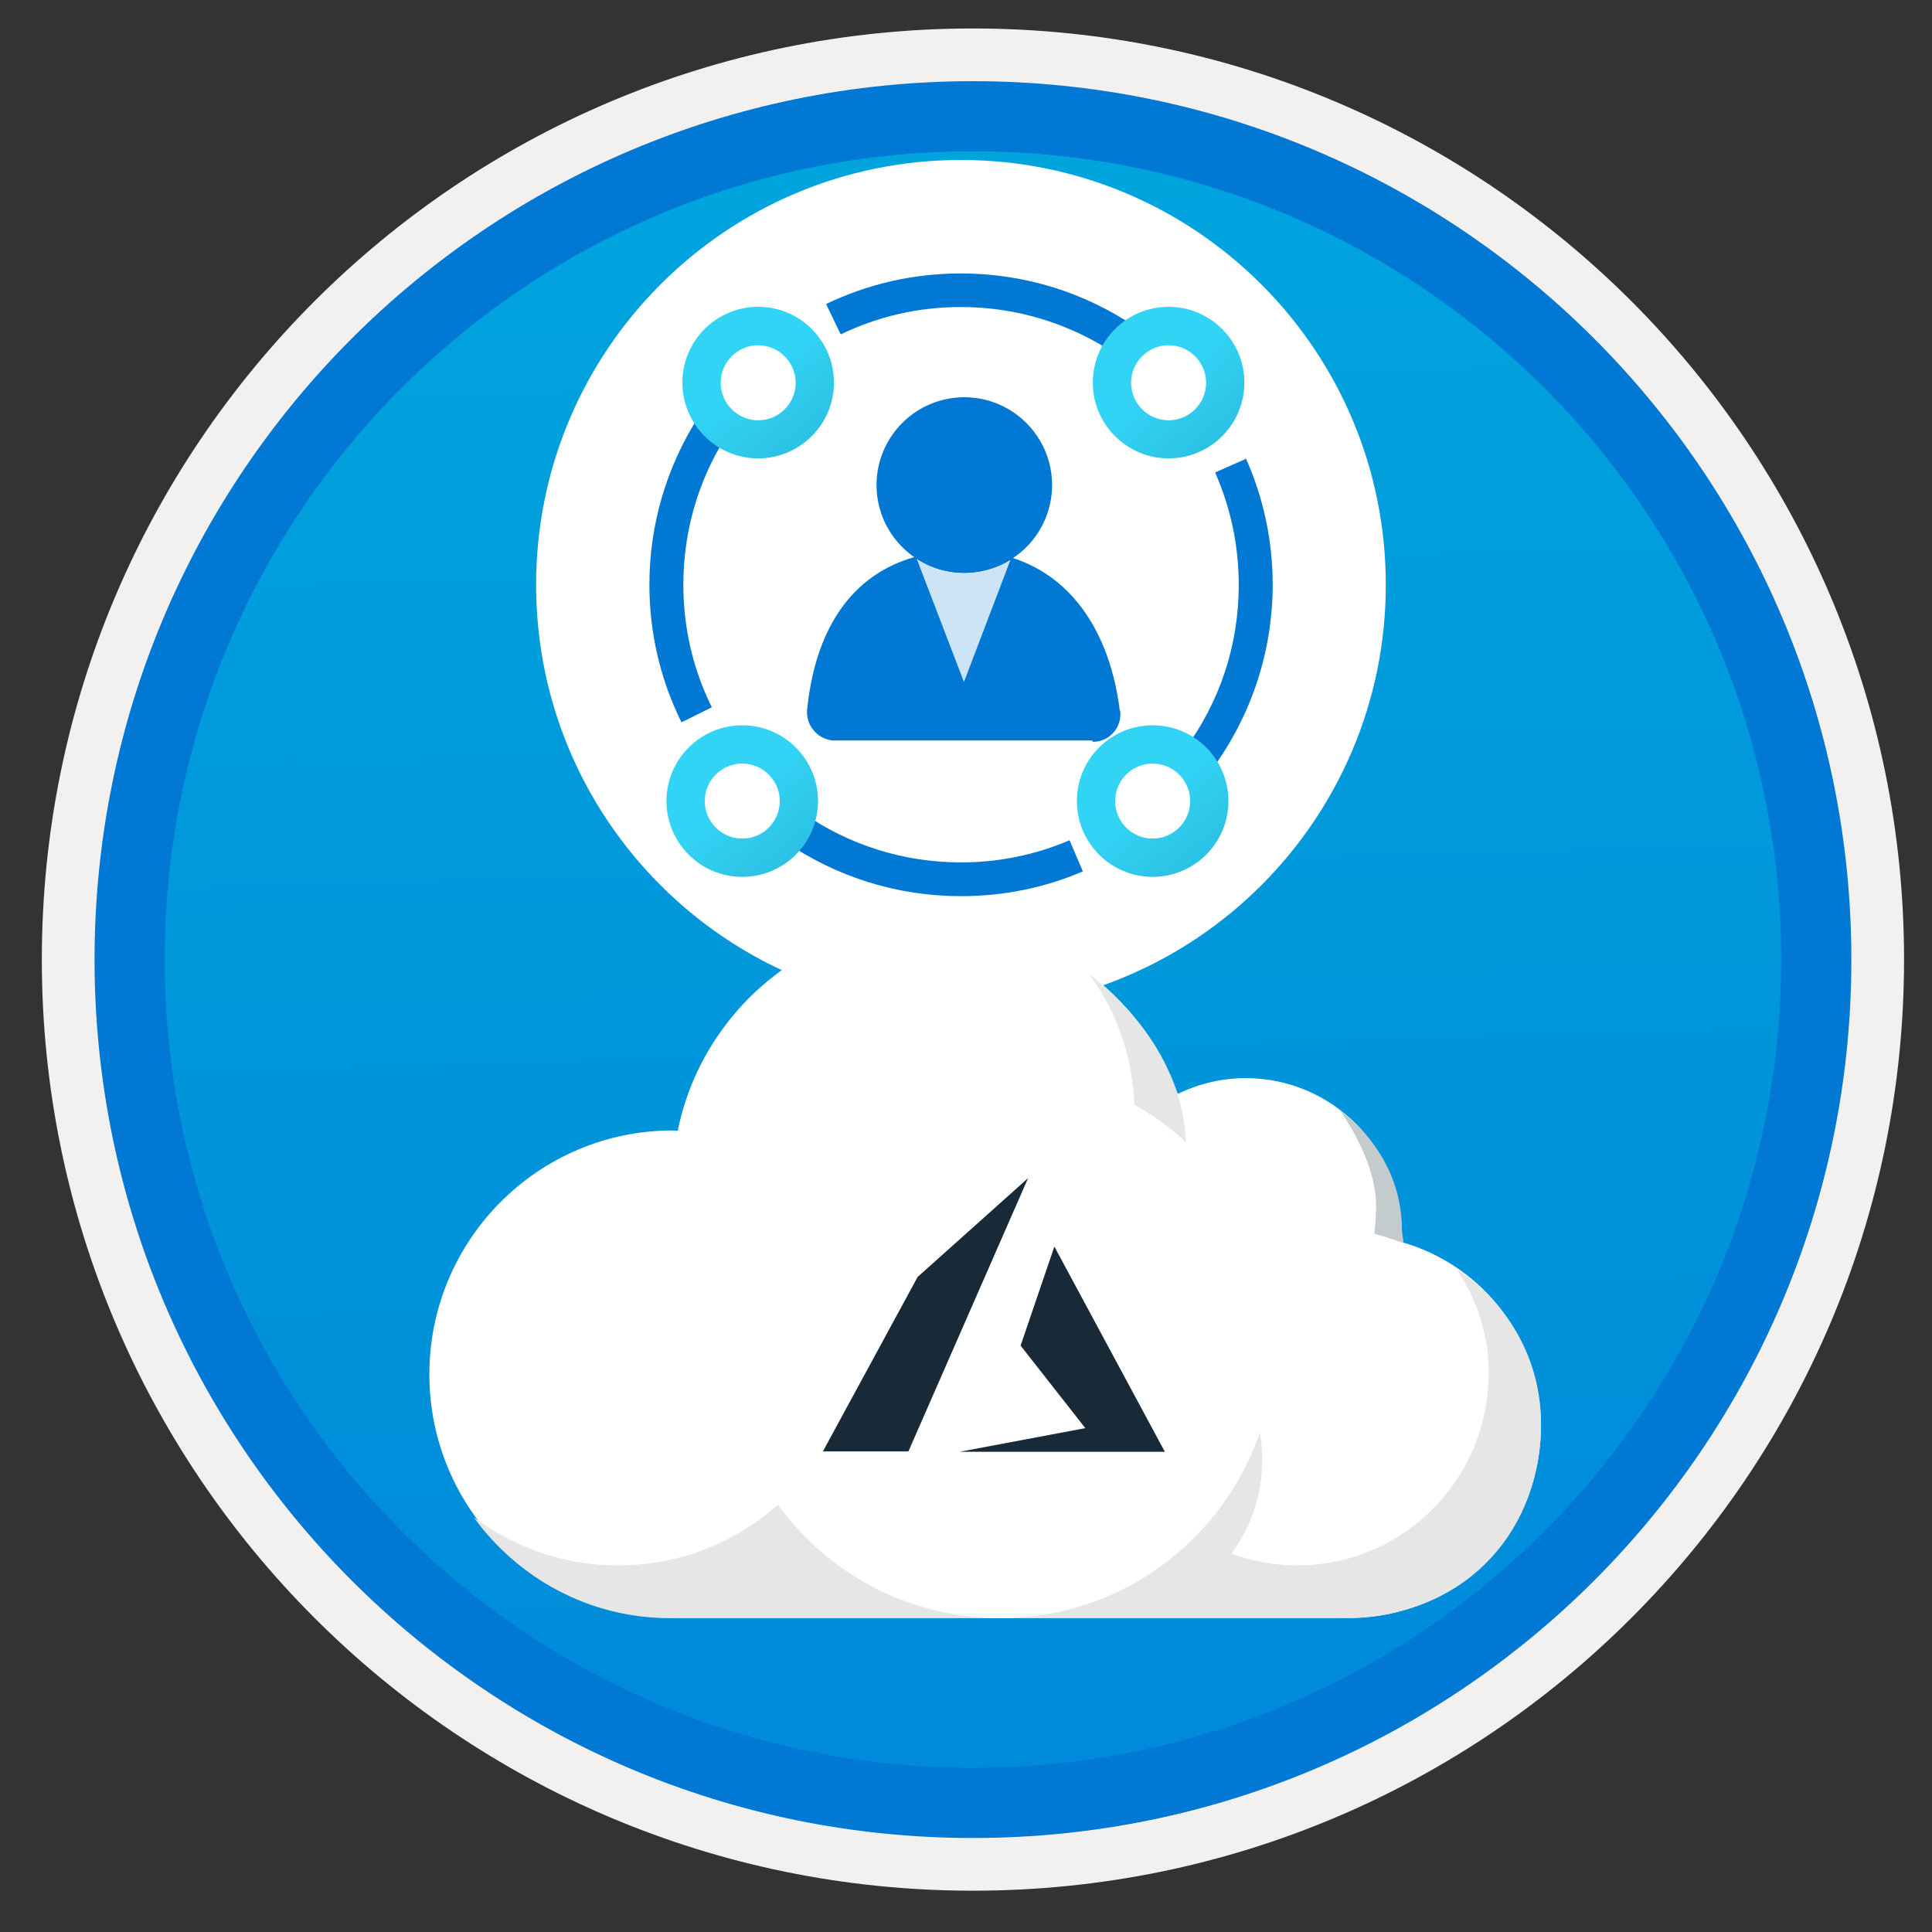<svg width="103" height="103" viewBox="0 0 103 103" fill="none" xmlns="http://www.w3.org/2000/svg">
<rect x="0" y="0" width="103" height="103" fill="#333333" stroke="none"/>
<path d="M51.87 97.968C26.02 97.968 5.061 77.018 5.061 51.158C5.061 25.298 26.02 4.348 51.87 4.348C77.721 4.348 98.68 25.308 98.68 51.158C98.68 77.008 77.721 97.968 51.87 97.968Z" fill="url(#paint0_linear)"/>
<path fill-rule="evenodd" clip-rule="evenodd" d="M97.77 51.158C97.77 76.508 77.221 97.058 51.87 97.058C26.52 97.058 5.97 76.508 5.97 51.158C5.97 25.808 26.52 5.258 51.87 5.258C77.221 5.258 97.77 25.808 97.77 51.158ZM51.87 1.518C79.29 1.518 101.51 23.738 101.51 51.158C101.51 78.578 79.281 100.798 51.87 100.798C24.451 100.798 2.23 78.568 2.23 51.158C2.23 23.738 24.451 1.518 51.87 1.518Z" fill="#F2F1F0"/>
<path fill-rule="evenodd" clip-rule="evenodd" d="M94.96 51.158C94.96 74.958 75.671 94.248 51.87 94.248C28.07 94.248 8.781 74.958 8.781 51.158C8.781 27.358 28.07 8.068 51.87 8.068C75.671 8.068 94.96 27.358 94.96 51.158ZM51.87 4.328C77.731 4.328 98.701 25.298 98.701 51.158C98.701 77.018 77.731 97.988 51.87 97.988C26.011 97.988 5.041 77.018 5.041 51.158C5.041 25.298 26 4.328 51.87 4.328Z" fill="#0078D4"/>
<path d="M51.231 53.828C63.74 53.828 73.881 43.687 73.881 31.178C73.881 18.669 63.74 8.528 51.231 8.528C38.721 8.528 28.581 18.669 28.581 31.178C28.581 43.687 38.721 53.828 51.231 53.828Z" fill="white"/>
<path d="M59.511 18.898C57.06 17.248 54.2 16.368 51.23 16.368C48.98 16.368 46.831 16.858 44.821 17.828L44.041 16.208C46.291 15.128 48.711 14.578 51.23 14.578C54.56 14.578 57.77 15.558 60.52 17.418L59.511 18.898Z" fill="#0078D4"/>
<path d="M36.331 38.508C35.201 36.218 34.621 33.748 34.621 31.168C34.621 27.978 35.531 24.888 37.241 22.218L38.761 23.188C37.231 25.568 36.431 28.328 36.431 31.168C36.431 33.468 36.941 35.668 37.951 37.708L36.331 38.508Z" fill="#0078D4"/>
<path d="M51.231 47.777C47.841 47.777 44.581 46.757 41.801 44.837L42.821 43.357C45.301 45.067 48.201 45.977 51.231 45.977C53.241 45.977 55.191 45.577 57.021 44.797L57.731 46.457C55.671 47.337 53.491 47.777 51.231 47.777Z" fill="#0078D4"/>
<path d="M64.591 41.047L63.141 39.977C65.041 37.417 66.041 34.377 66.041 31.177C66.041 29.087 65.611 27.078 64.781 25.188L66.431 24.457C67.371 26.578 67.851 28.848 67.851 31.188C67.841 34.758 66.711 38.167 64.591 41.047Z" fill="#0078D4"/>
<path d="M58.251 39.548C58.45 39.548 58.641 39.518 58.821 39.438C59.001 39.368 59.17 39.258 59.3 39.118C59.441 38.978 59.55 38.818 59.62 38.638C59.7 38.458 59.73 38.268 59.73 38.068C59.74 37.988 59.721 37.898 59.691 37.828C59.111 33.168 56.441 29.358 51.37 29.358C46.3 29.358 43.55 32.638 43.031 37.828C42.99 38.228 43.111 38.618 43.37 38.928C43.62 39.238 43.98 39.428 44.38 39.478H58.24V39.548H58.251Z" fill="#0078D4"/>
<path opacity="0.8" d="M51.411 30.538C50.511 30.548 49.631 30.288 48.871 29.788L51.391 36.358L53.871 29.848C53.131 30.298 52.271 30.538 51.411 30.538Z" fill="white"/>
<path d="M51.41 30.538C54.001 30.538 56.09 28.438 56.09 25.858C56.09 23.278 53.99 21.178 51.41 21.178C48.821 21.178 46.73 23.278 46.73 25.858C46.73 28.438 48.821 30.538 51.41 30.538Z" fill="#0078D4"/>
<path d="M62.301 16.357C60.071 16.357 58.261 18.167 58.261 20.397C58.261 22.627 60.071 24.437 62.301 24.437C64.531 24.437 66.341 22.627 66.341 20.397C66.341 18.167 64.531 16.357 62.301 16.357ZM62.301 22.407C61.201 22.407 60.301 21.507 60.301 20.407C60.301 19.307 61.201 18.407 62.301 18.407C63.401 18.407 64.301 19.307 64.301 20.407C64.301 21.507 63.401 22.407 62.301 22.407Z" fill="url(#paint1_linear)"/>
<path d="M40.42 16.357C38.19 16.357 36.38 18.167 36.38 20.397C36.38 22.627 38.19 24.437 40.42 24.437C42.65 24.437 44.46 22.627 44.46 20.397C44.46 18.167 42.65 16.357 40.42 16.357ZM40.42 22.407C39.32 22.407 38.42 21.507 38.42 20.407C38.42 19.307 39.32 18.407 40.42 18.407C41.52 18.407 42.42 19.307 42.42 20.407C42.42 21.507 41.53 22.407 40.42 22.407Z" fill="url(#paint2_linear)"/>
<path d="M61.451 38.667C59.221 38.667 57.411 40.477 57.411 42.708C57.411 44.938 59.221 46.748 61.451 46.748C63.681 46.748 65.491 44.938 65.491 42.708C65.491 40.477 63.681 38.667 61.451 38.667ZM61.451 44.708C60.351 44.708 59.451 43.807 59.451 42.708C59.451 41.608 60.351 40.708 61.451 40.708C62.551 40.708 63.451 41.608 63.451 42.708C63.451 43.807 62.551 44.708 61.451 44.708Z" fill="url(#paint3_linear)"/>
<path d="M39.571 38.667C37.341 38.667 35.531 40.477 35.531 42.708C35.531 44.938 37.341 46.748 39.571 46.748C41.801 46.748 43.611 44.938 43.611 42.708C43.611 40.477 41.801 38.667 39.571 38.667ZM39.571 44.708C38.471 44.708 37.571 43.807 37.571 42.708C37.571 41.608 38.471 40.708 39.571 40.708C40.671 40.708 41.571 41.608 41.571 42.708C41.571 43.807 40.681 44.708 39.571 44.708Z" fill="url(#paint4_linear)"/>
<path fill-rule="evenodd" clip-rule="evenodd" d="M35.861 60.268C35.951 60.268 36.041 60.278 36.131 60.288C37.421 53.928 43.021 49.128 49.741 49.128C55.751 49.128 60.861 52.968 62.791 58.318C63.881 57.788 65.121 57.478 66.411 57.478C71.011 57.478 74.741 61.218 74.741 65.828C74.741 65.958 74.721 66.088 74.721 66.218C79.011 67.428 82.151 71.368 82.151 76.048C82.151 81.688 77.591 86.258 71.961 86.258H35.861C28.701 86.258 22.891 80.438 22.891 73.268C22.891 66.098 28.701 60.268 35.861 60.268Z" fill="white"/>
<path fill-rule="evenodd" clip-rule="evenodd" d="M74.821 66.258C74.831 66.128 74.741 65.738 74.741 65.608C74.741 62.838 73.361 60.698 71.451 59.198C72.361 60.568 73.361 62.458 73.361 64.278C73.361 64.928 73.311 65.298 73.271 65.778C73.871 65.928 74.201 66.068 74.821 66.258Z" fill="#C4CBCD"/>
<path fill-rule="evenodd" clip-rule="evenodd" d="M71.621 86.268C77.881 86.268 81.951 81.928 82.151 76.328C82.281 72.608 80.481 69.568 77.651 67.658C79.051 69.768 79.681 72.158 79.211 74.978C78.541 78.928 75.541 82.168 71.691 83.138C69.541 83.678 67.491 83.498 65.661 82.828C66.681 81.428 67.291 79.698 67.291 77.828C67.291 75.018 65.921 72.538 63.831 70.998C65.091 72.748 65.711 74.998 65.311 77.418C64.731 80.888 61.961 83.678 58.531 84.278C57.821 84.398 57.121 84.438 56.441 84.378C53.791 84.178 51.611 82.208 50.871 79.628C50.701 79.028 50.581 78.398 50.581 77.828C50.581 77.488 50.611 77.158 50.641 76.828C50.801 75.428 51.301 74.148 52.051 73.048C50.981 73.488 49.851 73.798 48.681 73.948C48.701 73.688 48.721 73.418 48.721 73.148C48.721 68.808 46.621 64.958 43.401 62.568C45.351 65.248 46.341 68.678 45.781 72.368C44.941 77.958 40.481 82.458 34.961 83.298C31.311 83.868 27.911 82.858 25.261 80.898C27.631 84.158 31.421 86.268 35.731 86.268H58.951H71.621Z" fill="#E6E6E6"/>
<path fill-rule="evenodd" clip-rule="evenodd" d="M61.381 69.668C62.531 67.608 62.941 65.118 63.191 62.668C63.671 58.068 61.311 54.468 58.061 51.918C59.741 54.248 60.511 56.728 60.511 59.868C60.511 63.568 59.121 66.928 56.871 69.428C57.461 69.278 58.081 69.188 58.721 69.188C59.661 69.198 60.551 69.368 61.381 69.668Z" fill="#E6E6E6"/>
<path d="M53.321 86.268C61.391 86.268 67.941 79.728 67.941 71.648C67.941 63.568 61.401 57.028 53.321 57.028C45.241 57.028 38.701 63.568 38.701 71.648C38.701 79.728 45.241 86.268 53.321 86.268Z" fill="white"/>
<path fill-rule="evenodd" clip-rule="evenodd" d="M51.161 77.398H62.101L56.211 66.458L54.411 71.738L57.861 76.138L51.161 77.398Z" fill="#182A37"/>
<path fill-rule="evenodd" clip-rule="evenodd" d="M54.811 62.808L48.921 68.078L43.871 77.378H48.421V77.398L54.811 62.808Z" fill="#182A37"/>
<defs>
<linearGradient id="paint0_linear" x1="50.1" y1="-13.635" x2="54.083" y2="132.133" gradientUnits="userSpaceOnUse">
<stop stop-color="#00ABDE"/>
<stop offset="1" stop-color="#007ED8"/>
</linearGradient>
<linearGradient id="paint1_linear" x1="58.814" y1="16.203" x2="73.285" y2="33.653" gradientUnits="userSpaceOnUse">
<stop offset="0.22" stop-color="#32D4F5"/>
<stop offset="1" stop-color="#198AB3"/>
</linearGradient>
<linearGradient id="paint2_linear" x1="36.937" y1="16.203" x2="51.408" y2="33.653" gradientUnits="userSpaceOnUse">
<stop offset="0.22" stop-color="#32D4F5"/>
<stop offset="1" stop-color="#198AB3"/>
</linearGradient>
<linearGradient id="paint3_linear" x1="57.963" y1="38.505" x2="72.434" y2="55.956" gradientUnits="userSpaceOnUse">
<stop offset="0.22" stop-color="#32D4F5"/>
<stop offset="1" stop-color="#198AB3"/>
</linearGradient>
<linearGradient id="paint4_linear" x1="36.086" y1="38.505" x2="50.557" y2="55.956" gradientUnits="userSpaceOnUse">
<stop offset="0.22" stop-color="#32D4F5"/>
<stop offset="1" stop-color="#198AB3"/>
</linearGradient>
</defs>
</svg>

